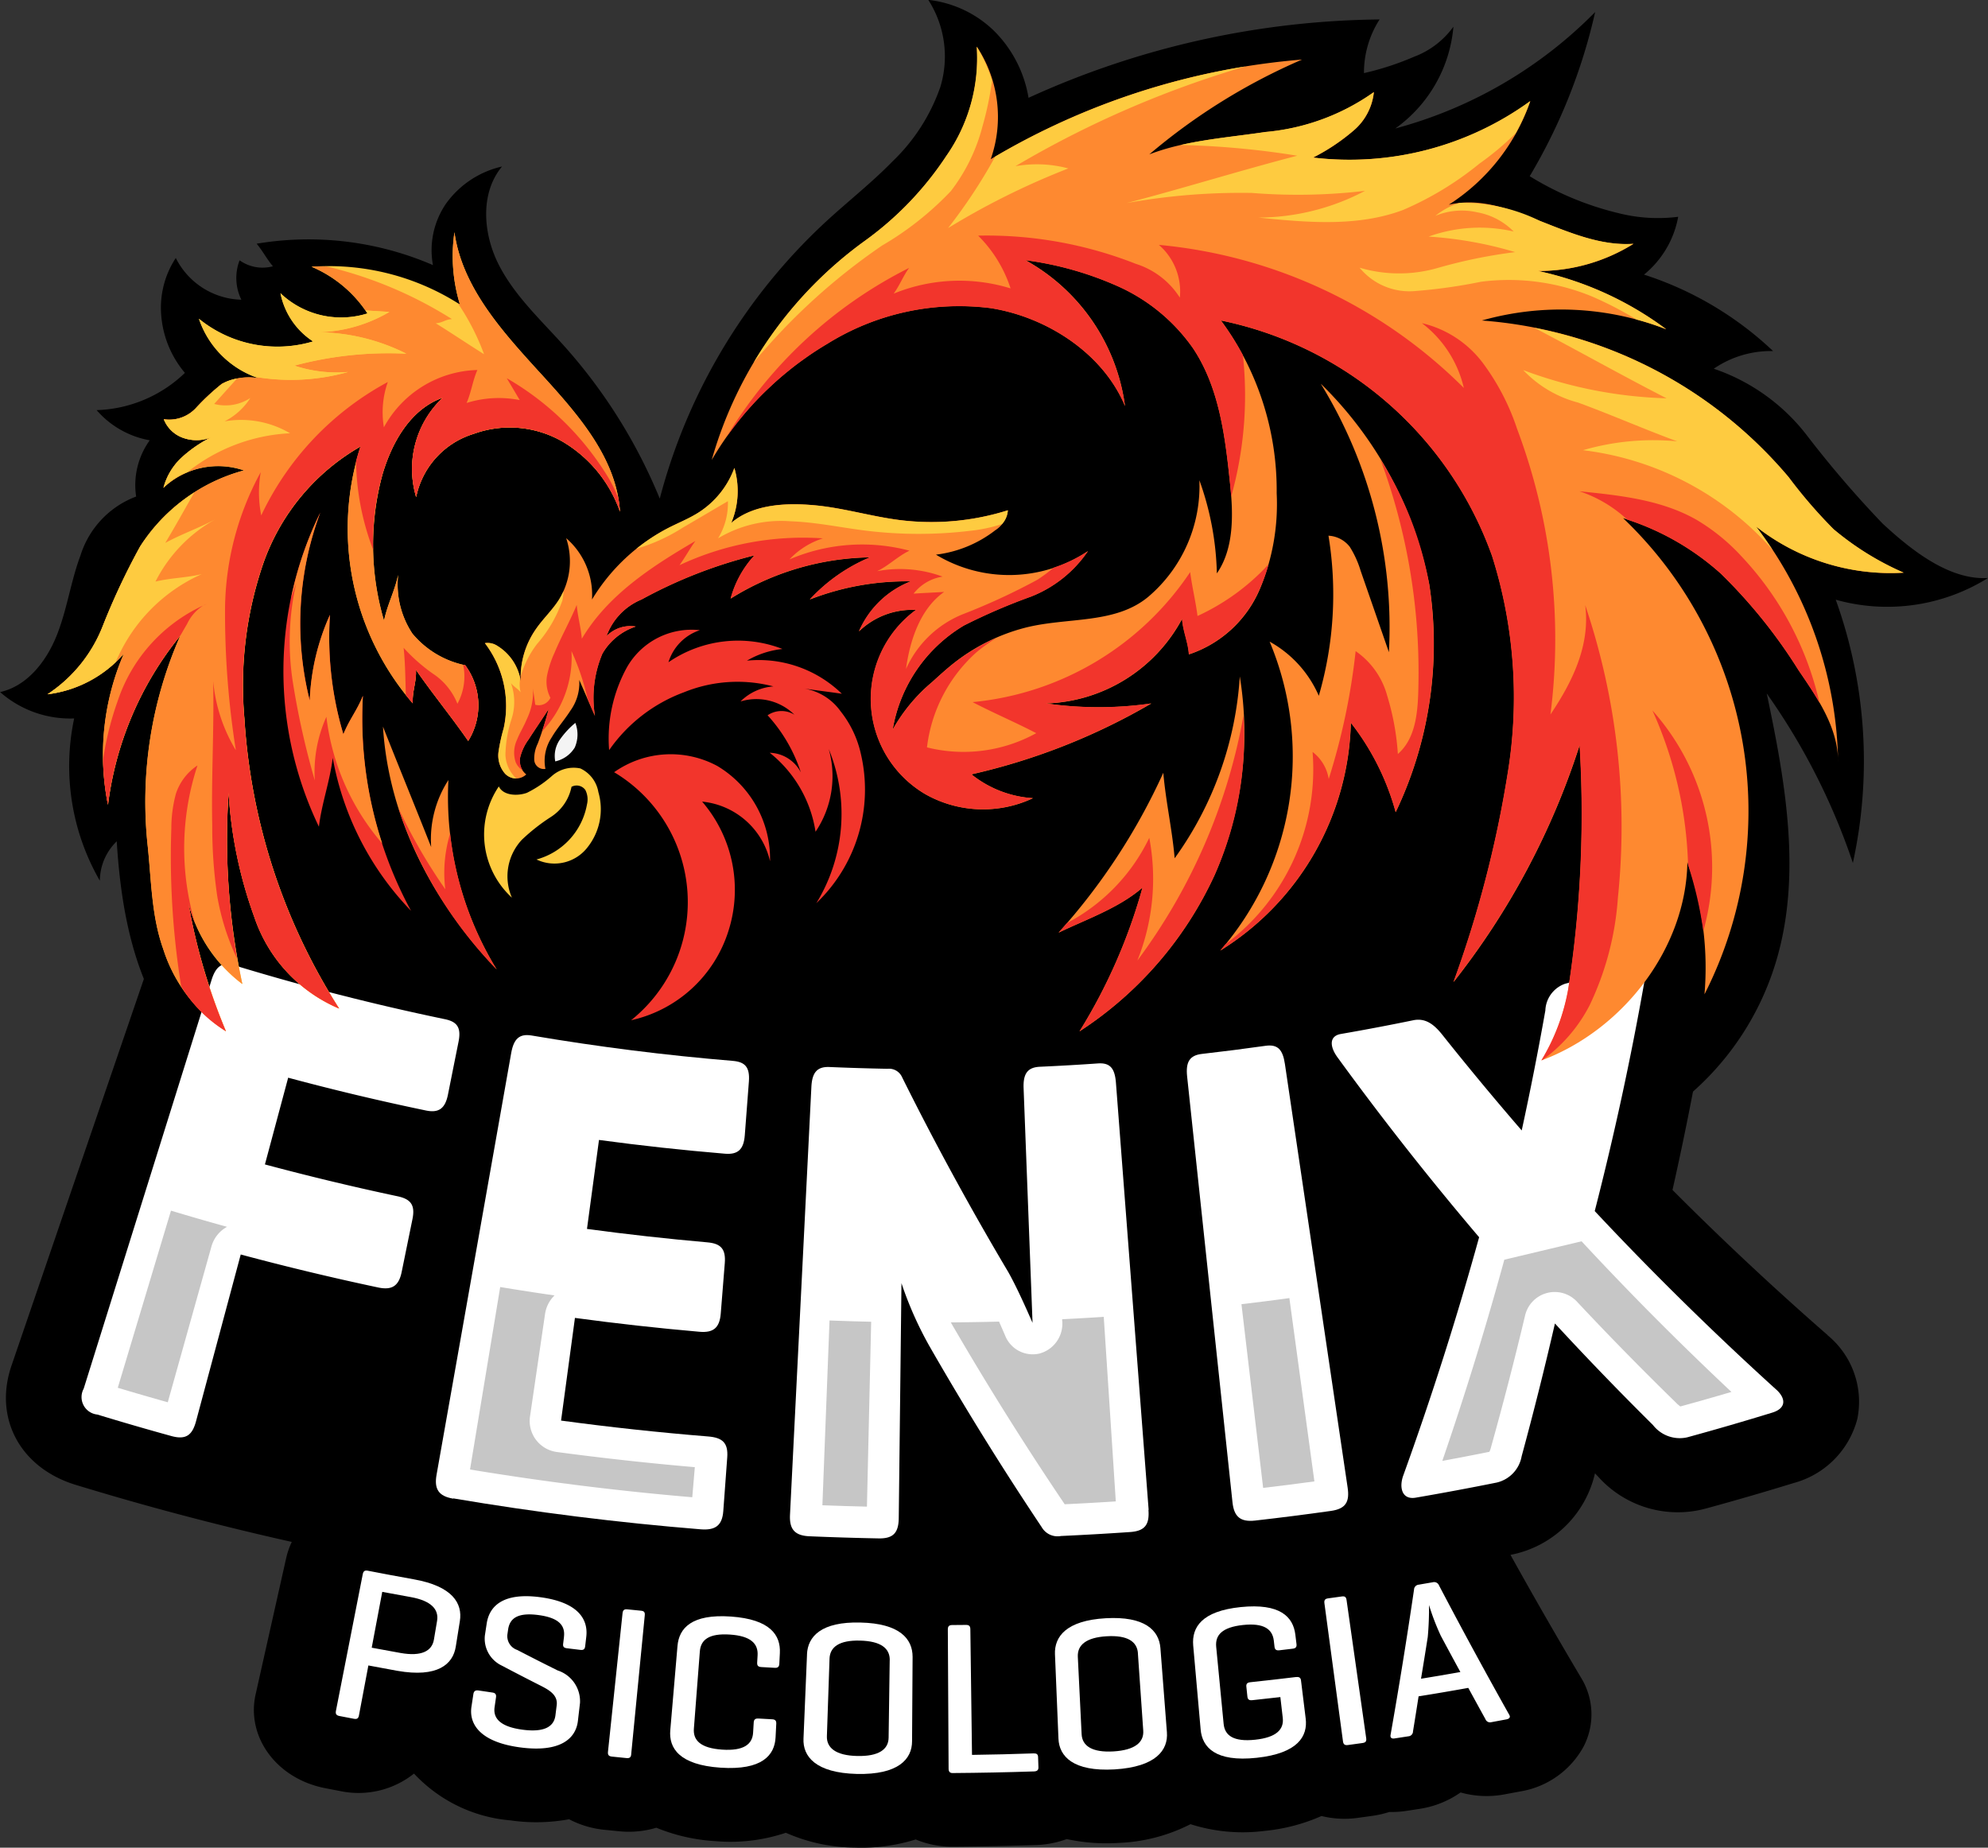 <svg xmlns="http://www.w3.org/2000/svg" width="133.401" height="123.987" viewBox="0 0 133.401 123.987">
  <rect x="0" y="0" width="133.401" height="123.987" fill="#333333" stroke="none"/>
  <g id="Group_3960" data-name="Group 3960" transform="translate(-2529.001 -5824.083)">
    <path id="Path_2362" data-name="Path 2362" d="M230.894,236.613a18.941,18.941,0,0,0,17.874-13.4c1.785-5.833.666-12.118-.595-18.088a43.751,43.751,0,0,1,5.78,11.372,31.962,31.962,0,0,0-1.149-17.664,12.779,12.779,0,0,0,10.218-1.458c-2.6.167-5.17-1.887-7.077-3.655a70.9,70.9,0,0,1-5.076-5.914,13.276,13.276,0,0,0-6.249-4.473,6.772,6.772,0,0,1,3.979-1.185,22.716,22.716,0,0,0-8.661-5.13,6.5,6.5,0,0,0,2.293-3.88,10.79,10.79,0,0,1-3.971-.236,20.411,20.411,0,0,1-5.992-2.488,37.719,37.719,0,0,0,4.392-11.015,29.555,29.555,0,0,1-13.411,7.813,9.37,9.37,0,0,0,3.9-6.831,5.734,5.734,0,0,1-2.623,2.01,19.232,19.232,0,0,1-3.379,1.105,6.585,6.585,0,0,1,1.048-3.6,58.011,58.011,0,0,0-23.557,5.258,8.236,8.236,0,0,0-2.336-4.514,7.518,7.518,0,0,0-4.392-2.059,7.025,7.025,0,0,1,.811,5.84,12.662,12.662,0,0,1-3.205,4.995c-1.395,1.43-2.971,2.667-4.442,4.019a38.677,38.677,0,0,0-11.182,18.615,35.589,35.589,0,0,0-6.353-10.174c-1.563-1.755-3.338-3.377-4.421-5.464s-1.313-4.84.189-6.648a6.35,6.35,0,0,0-3.764,2.5,5.531,5.531,0,0,0-.871,4.115,21.049,21.049,0,0,0-11.831-1.435c.419.5.671,1.013,1.091,1.515a2.663,2.663,0,0,1-2.235-.4,3.314,3.314,0,0,0,.119,2.643,5.065,5.065,0,0,1-4.4-2.8,6.077,6.077,0,0,0-.978,3.832,6.8,6.8,0,0,0,1.59,3.878,8.929,8.929,0,0,1-5.924,2.5,6.144,6.144,0,0,0,3.564,2.024,5.139,5.139,0,0,0-.912,3.774,6.2,6.2,0,0,0-3.735,3.954c-.655,1.749-.9,3.631-1.594,5.367s-1.981,3.4-3.8,3.8a7.121,7.121,0,0,0,4.97,1.77,15.415,15.415,0,0,0,1.723,10.89,3.719,3.719,0,0,1,1.134-2.646c.28,4.575,1.146,9.336,3.92,12.986a19.661,19.661,0,0,0,7.33,5.637,58.765,58.765,0,0,0,8.8,3.088c13.695,4,28.692.058,42.959-.213,9.646-.184,20.793.187,30.441.065Z" transform="translate(2399.381 5665.493)"/>
    <g id="Group_1199" data-name="Group 1199" transform="translate(2529.4 5883.898)">
      <path id="Path_2363" data-name="Path 2363" d="M254.308,556.391l-.029-.026q-5.4-4.717-10.379-9.713,1.434-6.361,2.448-12.708a6.6,6.6,0,0,0-1.736-5.758,4.906,4.906,0,0,0-4.988-1.36q-2.119.648-4.25,1.233a6.025,6.025,0,0,0-4.1,4.691c-2.282-2.588-4.553-2.57-5.763-2.324q-2.345.482-4.7.892a4.524,4.524,0,0,0-2.267,1.107,4.914,4.914,0,0,0-2.646-.335q-2.06.291-4.127.525a4.916,4.916,0,0,0-3.275,1.739,4.858,4.858,0,0,0-3.509-1.117q-1.88.132-3.763.216a5.261,5.261,0,0,0-4.852,4.184c-.171-.325-.341-.65-.509-.977a5.119,5.119,0,0,0-4.556-3.074q-1.885-.034-3.766-.115a4.914,4.914,0,0,0-3.2.972,5.014,5.014,0,0,0-3.1-1.368q-6.556-.549-13.066-1.65a4.96,4.96,0,0,0-2.979.393,5.065,5.065,0,0,0-2.674-1.459q-6.9-1.436-13.695-3.5c-2.947-.9-5.84.842-7.067,4.362L132.456,558.4c-1.226,3.514.528,6.888,4.3,8.042q1.234.376,2.472.737l.923.266q.851.244,1.7.478,4.679,1.29,9.4,2.346a5.15,5.15,0,0,0-.377,1.086q-1.022,4.561-2.045,9.121c-.655,2.855,1.383,5.679,4.658,6.317.332.065.665.128,1,.192a5.971,5.971,0,0,0,4.965-1.17,9.979,9.979,0,0,0,6.466,3.139,12.163,12.163,0,0,0,3.941-.075,6.468,6.468,0,0,0,2.349.706l1.006.1a6.435,6.435,0,0,0,2.5-.237,12.267,12.267,0,0,0,3.967.9,11.678,11.678,0,0,0,4.723-.562,11.677,11.677,0,0,0,4.632.995,12.187,12.187,0,0,0,4.08-.546,6.354,6.354,0,0,0,2.5.486q2.8-.02,5.6-.112a6.578,6.578,0,0,0,2.035-.4,12.6,12.6,0,0,0,3.5.257,11.58,11.58,0,0,0,4.806-1.256,11.53,11.53,0,0,0,4.96.452,12.371,12.371,0,0,0,3.831-1,6.457,6.457,0,0,0,2.431.125l1-.138a6.774,6.774,0,0,0,1.115-.257,6.614,6.614,0,0,0,1.086-.065l.952-.146a6.434,6.434,0,0,0,2.747-1.1,6.451,6.451,0,0,0,2.957.127c.343-.064.687-.127,1.03-.192A5.934,5.934,0,0,0,237.936,584a4.691,4.691,0,0,0-.164-4.607q-2.435-4.1-4.743-8.255l.055-.011a7.2,7.2,0,0,0,5.609-5.437.126.126,0,0,1,.006-.023c.068.07.135.14.2.208a7.168,7.168,0,0,0,7.291,2.139q2.935-.8,5.853-1.7a6.029,6.029,0,0,0,4.262-4.305,5.779,5.779,0,0,0-2-5.612Z" transform="translate(-132.07 -526.614)"/>
      <g id="Group_1196" data-name="Group 1196" transform="translate(5.103 4.874)">
        <g id="Group_1195" data-name="Group 1195">
          <path id="Path_2364" data-name="Path 2364" d="M188.737,561.849q-.356,1.772-.71,3.545c-.19.954-.629,1.247-1.481,1.07q-4.644-.965-9.242-2.2l-1.56,5.82q4.43,1.187,8.9,2.137c.881.187,1.195.58,1,1.534q-.361,1.77-.723,3.541c-.193.954-.66,1.239-1.575,1.046q-4.635-.983-9.225-2.214-1.5,5.6-3,11.192c-.252.939-.683,1.258-1.653.991q-2.492-.687-4.97-1.443a1.178,1.178,0,0,1-.915-1.737q4.291-13.714,8.58-27.426c.291-.93.722-1.23,1.526-.983q7,2.133,14.131,3.615c.819.171,1.107.556.917,1.511Z" transform="translate(-163.469 -556.634)" fill="#fff"/>
          <path id="Path_2365" data-name="Path 2365" d="M310.746,617.073c-.986-.167-1.289-.647-1.118-1.606q2.5-14.148,5.009-28.3c.171-.959.556-1.312,1.38-1.172q6.709,1.139,13.48,1.7c.83.068,1.162.418,1.089,1.388q-.137,1.8-.275,3.6c-.073.971-.471,1.313-1.334,1.242q-4.232-.354-8.45-.923-.4,2.986-.806,5.971,4.028.544,8.074.9c.894.078,1.251.429,1.173,1.4q-.134,1.687-.27,3.372c-.076.97-.5,1.31-1.429,1.229q-4.186-.365-8.356-.93l-.931,6.89q4.925.665,9.872,1.066c.961.078,1.349.429,1.279,1.4q-.132,1.8-.265,3.6c-.07.97-.525,1.31-1.52,1.23q-8.33-.675-16.6-2.075Z" transform="translate(-285.835 -581.195)" fill="#fff"/>
          <path id="Path_2366" data-name="Path 2366" d="M479.8,627.582c.075.97-.224,1.414-1.219,1.484q-2.321.16-4.645.266a1.229,1.229,0,0,1-1.3-.595q-4.02-6.014-7.555-12.186a24.253,24.253,0,0,1-1.854-4.184q-.09,7.88-.182,15.757c-.011.972-.348,1.388-1.344,1.37q-2.326-.044-4.648-.143c-1-.044-1.355-.481-1.305-1.453q.717-14.35,1.434-28.7c.049-.972.387-1.372,1.219-1.336q1.943.083,3.886.119a.959.959,0,0,1,.985.572q3.282,6.6,7.113,13.053c.544.958,1.157,2.328,1.638,3.423q-.3-7.874-.6-15.748c-.036-.973.265-1.4,1.1-1.437q1.943-.087,3.883-.223c.831-.058,1.139.335,1.214,1.305l2.194,28.652Z" transform="translate(-408.238 -590.949)" fill="#fff"/>
          <path id="Path_2367" data-name="Path 2367" d="M630.395,619.915c.143.962-.125,1.425-1.115,1.567q-2.543.359-5.094.648c-.993.112-1.416-.265-1.518-1.232q-1.521-14.286-3.044-28.575c-.1-.968.169-1.416,1-1.508q2.131-.243,4.257-.543c.826-.117,1.162.253,1.305,1.216q2.1,14.214,4.209,28.427Z" transform="translate(-545.467 -584.782)" fill="#fff"/>
          <path id="Path_2368" data-name="Path 2368" d="M709.31,585.163c.631.578.691,1.243-.273,1.541q-2.843.875-5.706,1.658a2.273,2.273,0,0,1-2.3-.824q-3.384-3.352-6.579-6.815-1.024,4.457-2.233,8.907a2.209,2.209,0,0,1-1.672,1.767q-2.712.546-5.434,1.014c-.939.161-1.13-.7-.834-1.5q2.872-7.958,5.086-15.976-5.01-5.895-9.487-12.05c-.528-.71-.61-1.447.213-1.59q2.431-.421,4.854-.92c.819-.169,1.4.275,1.971,1q2.575,3.235,5.307,6.394.873-4.025,1.586-8.047a1.977,1.977,0,0,1,1.307-1.791q2.2-.6,4.385-1.273c.8-.247,1.1.291.947,1.164q-1.353,7.672-3.325,15.358,5.781,6.175,12.182,11.982Z" transform="translate(-595.613 -556.6)" fill="#fff"/>
        </g>
        <path id="Path_2369" data-name="Path 2369" d="M270.43,813.39q-.314,1.673-.631,3.345c-.037.2-.119.275-.341.233l-.974-.187c-.208-.041-.27-.143-.231-.343q.9-4.585,1.8-9.173c.039-.2.132-.271.33-.234q1.541.3,3.086.577c2.615.462,3.291,1.621,3.1,2.807-.091.572-.184,1.145-.275,1.716-.187,1.18-1.219,2.094-3.925,1.618C271.727,813.633,271.078,813.512,270.43,813.39Zm.931-4.938-.707,3.746q.965.183,1.934.354c1.406.25,2.112-.125,2.241-.9q.105-.627.211-1.253c.13-.779-.4-1.354-1.781-1.6q-.948-.17-1.9-.348Z" transform="translate(-251.213 -766.319)" fill="#fff"/>
        <path id="Path_2370" data-name="Path 2370" d="M330.328,820.39c.1-.784-.356-1.292-1.71-1.472s-1.924.19-2.036.972c-.015.1-.028.193-.042.289a.977.977,0,0,0,.655,1.081q1.348.7,2.711,1.375a2.175,2.175,0,0,1,1.5,2.182c-.047.4-.093.8-.14,1.2-.135,1.187-1.175,2.139-3.865,1.783s-3.459-1.56-3.277-2.74l.127-.837c.031-.2.138-.275.345-.244l.931.138c.2.029.271.128.242.33s-.063.434-.094.65c-.114.781.427,1.32,1.868,1.513s2.119-.184,2.215-.965c.028-.228.057-.454.085-.681.089-.725-.59-1.06-1.177-1.357q-1.27-.644-2.524-1.305a2,2,0,0,1-1.121-2c.042-.275.083-.55.125-.823.182-1.188,1.133-2.094,3.621-1.755s3.2,1.456,3.06,2.651c-.024.213-.05.426-.075.639-.023.188-.111.266-.312.242-.305-.036-.611-.073-.918-.111-.218-.028-.27-.122-.246-.311.018-.149.037-.3.055-.448Z" transform="translate(-297.988 -775.229)" fill="#fff"/>
        <path id="Path_2371" data-name="Path 2371" d="M382.164,832.759c-.02.2-.093.285-.318.262-.328-.032-.655-.065-.983-.1-.21-.021-.281-.117-.26-.32q.49-4.649.978-9.3c.021-.2.107-.283.307-.262q.468.049.936.094c.215.021.268.114.247.319q-.454,4.652-.909,9.3Z" transform="translate(-345.308 -779.735)" fill="#fff"/>
        <path id="Path_2372" data-name="Path 2372" d="M413.365,834.011c-.059,1.193-.9,2.219-3.688,2.033s-3.481-1.326-3.377-2.516q.241-2.824.483-5.646c.1-1.2.948-2.165,3.587-1.98s3.343,1.249,3.283,2.45c-.011.239-.024.476-.036.715-.01.2-.093.287-.3.276-.3-.016-.6-.032-.907-.051-.219-.013-.292-.1-.279-.309.01-.161.02-.32.028-.481.045-.788-.468-1.3-1.859-1.391s-1.954.34-2.016,1.126q-.2,2.592-.4,5.183c-.062.785.446,1.313,1.892,1.412s2.038-.354,2.082-1.141c.013-.229.026-.456.041-.686.011-.188.1-.272.318-.26q.461.027.922.051c.206.011.281.1.273.293-.016.305-.031.613-.047.918Z" transform="translate(-366.824 -782.113)" fill="#fff"/>
        <path id="Path_2373" data-name="Path 2373" d="M461.556,830.605c.052-1.2.959-2.2,3.587-2.132,2.644.059,3.5,1.1,3.5,2.3q-.017,2.833-.036,5.667c0,1.195-.917,2.256-3.706,2.193-2.771-.072-3.631-1.177-3.579-2.37q.119-2.831.237-5.663Zm5.554.388c.01-.79-.6-1.276-2-1.308-1.377-.034-2.014.422-2.041,1.212q-.087,2.6-.177,5.2c-.028.786.6,1.3,2.032,1.331,1.45.034,2.1-.444,2.11-1.23q.037-2.6.073-5.2Z" transform="translate(-412.907 -784.282)" fill="#fff"/>
        <path id="Path_2374" data-name="Path 2374" d="M522.574,838.2q2.058-.027,4.117-.1c.21-.007.307.048.314.252q.013.337.023.671c.007.2-.088.279-.3.287q-2.733.09-5.468.109c-.177,0-.26-.1-.26-.291q-.027-4.674-.052-9.347c0-.2.075-.292.291-.294.314,0,.626,0,.939-.008.2,0,.278.085.281.289q.056,4.213.111,8.427Z" transform="translate(-462.848 -785.128)" fill="#fff"/>
        <path id="Path_2375" data-name="Path 2375" d="M565.16,829.053c-.047-1.2.772-2.272,3.4-2.423s3.582.806,3.676,2q.217,2.825.436,5.65c.094,1.19-.727,2.324-3.513,2.493-2.768.159-3.717-.869-3.764-2.062q-.117-2.83-.234-5.663Zm5.568-.075c-.055-.788-.707-1.222-2.1-1.139-1.375.081-1.971.588-1.934,1.377q.127,2.6.255,5.193c.037.787.7,1.24,2.135,1.157,1.448-.086,2.056-.616,2-1.4q-.181-2.594-.359-5.186Z" transform="translate(-499.871 -782.727)" fill="#fff"/>
        <path id="Path_2376" data-name="Path 2376" d="M629.108,826.562c.2-.025.307.036.33.224q.156,1.275.314,2.552c.148,1.185-.509,2.341-3.285,2.64s-3.66-.707-3.763-1.9q-.249-2.823-.5-5.645c-.1-1.2.559-2.3,3.194-2.569s3.512.653,3.66,1.844q.039.319.078.639c.023.188-.044.284-.247.309q-.451.056-.9.107c-.218.026-.306-.052-.328-.24-.016-.135-.031-.271-.047-.406-.091-.785-.686-1.2-2.074-1.05s-1.866.671-1.793,1.458q.249,2.589.5,5.176c.075.785.666,1.216,2.109,1.065,1.427-.151,1.949-.687,1.858-1.469l-.161-1.393q-.941.11-1.882.208c-.206.021-.309-.04-.33-.244-.023-.223-.047-.445-.07-.668-.019-.189.067-.272.271-.293q1.533-.163,3.064-.349Z" transform="translate(-547.639 -778.711)" fill="#fff"/>
        <path id="Path_2377" data-name="Path 2377" d="M679.191,827.192c.029.2-.023.3-.249.33q-.49.068-.98.135c-.21.028-.3-.047-.328-.25q-.622-4.632-1.245-9.264c-.028-.2.037-.3.237-.327.31-.042.623-.085.933-.129.215-.031.288.049.317.25Q678.534,822.564,679.191,827.192Z" transform="translate(-593.018 -775.246)" fill="#fff"/>
        <path id="Path_2378" data-name="Path 2378" d="M706.517,811.8a.349.349,0,0,1,.413.21q2.287,4.361,4.708,8.673c.1.159.036.276-.188.319l-1.006.187a.331.331,0,0,1-.4-.208q-.578-1.046-1.148-2.093-1.665.3-3.335.567-.183,1.175-.375,2.352a.332.332,0,0,1-.309.33l-.93.143c-.208.031-.3-.058-.266-.241q.858-4.871,1.573-9.742a.347.347,0,0,1,.32-.335Q706.046,811.879,706.517,811.8Zm.519,3.556a15.869,15.869,0,0,1-.777-2.03,20.976,20.976,0,0,1-.083,2.147q-.219,1.4-.452,2.8,1.321-.215,2.641-.449-.671-1.232-1.331-2.466Z" transform="translate(-615.871 -770.312)" fill="#fff"/>
      </g>
      <path id="Path_2379" data-name="Path 2379" d="M642.17,694.97q.726,6.161,1.455,12.323,1.721-.2,3.439-.437-.838-6.149-1.679-12.3-1.6.22-3.213.41Z" transform="translate(-559.263 -667.263)" fill="#c6c6c6"/>
      <g id="Group_1197" data-name="Group 1197" transform="translate(54.786 28.553)">
        <path id="Path_2380" data-name="Path 2380" d="M529.643,702.449c0,.052,0,.1.008.156a2.074,2.074,0,0,1-1.526,2.145,1.991,1.991,0,0,1-2.3-1.183c-.123-.289-.267-.618-.418-.959q-1.617.041-3.234.054c.081.146.161.288.24.417q3.472,5.966,7.4,11.786,1.714-.081,3.428-.192-.4-6.193-.808-12.384Q531.039,702.38,529.643,702.449Z" transform="translate(-513.553 -702.29)" fill="#c6c6c6"/>
        <path id="Path_2381" data-name="Path 2381" d="M472.423,703.866q-1.4-.031-2.794-.086-.239,6.2-.479,12.4,1.494.058,2.989.092Q472.28,710.07,472.423,703.866Z" transform="translate(-469.15 -703.538)" fill="#c6c6c6"/>
      </g>
      <path id="Path_2382" data-name="Path 2382" d="M329.341,690.534q-1.826-.263-3.646-.564-1.012,6.122-2.025,12.244,7.426,1.229,14.914,1.862l.171-2.018q-4.639-.4-9.259-1.018a2.1,2.1,0,0,1-1.8-2.389l1.009-6.878a2.181,2.181,0,0,1,.632-1.237Z" transform="translate(-292.529 -663.419)" fill="#c6c6c6"/>
      <path id="Path_2383" data-name="Path 2383" d="M181.809,658.442l-3.569,11.884q1.675.5,3.355.973,1.465-5.229,2.932-10.459a2.165,2.165,0,0,1,1.045-1.315q-1.887-.521-3.763-1.086Z" transform="translate(-170.736 -637.014)" fill="#c6c6c6"/>
      <g id="Group_1198" data-name="Group 1198" transform="translate(96.385 23.485)">
        <path id="Path_2384" data-name="Path 2384" d="M853.742,741.9l0,0,0,0Z" transform="translate(-832.83 -730.394)" fill="#c6c6c6"/>
        <path id="Path_2385" data-name="Path 2385" d="M729.251,672.342q-1.848,6.765-4.161,13.5,1.58-.29,3.158-.608a1.274,1.274,0,0,0,.091-.244q1.243-4.437,2.3-8.884a2.043,2.043,0,0,1,3.5-.934q3.216,3.433,6.623,6.756a2.276,2.276,0,0,0,.3.262q1.719-.471,3.429-.975-5.244-4.922-10.057-10.108" transform="translate(-725.09 -671.11)" fill="#c6c6c6"/>
      </g>
    </g>
    <g id="Group_1203" data-name="Group 1203" transform="translate(2532.188 5827.215)">
      <path id="Path_2386" data-name="Path 2386" d="M173.747,286.094c-.05-.8.262-1.45.211-2.254,1.121,1.62,2.386,3.156,3.508,4.777a4.527,4.527,0,0,0-.2-5.078,6.242,6.242,0,0,1-3.546-2.126,5.983,5.983,0,0,1-.954-3.943c-.241,1.126-.709,1.95-.949,3.077a17.991,17.991,0,0,1-.1-9.825c.64-2.168,1.9-4.384,4.036-5.131a6.57,6.57,0,0,0-1.778,6.664,5.606,5.606,0,0,1,3.847-4.239,7.1,7.1,0,0,1,5.981.518,8.835,8.835,0,0,1,3.849,4.7c-.242-3.7-2.945-6.664-5.438-9.4s-5.157-5.682-5.669-9.352a11.129,11.129,0,0,0,.369,4.848,16.285,16.285,0,0,0-9.958-2.534,8.4,8.4,0,0,1,3.751,3.13,5.9,5.9,0,0,1-5.838-1.354,5.017,5.017,0,0,0,2.188,3.233,8.35,8.35,0,0,1-7.66-1.52,6.341,6.341,0,0,0,4.036,4,3.926,3.926,0,0,0-2.5.375,15.254,15.254,0,0,0-1.736,1.62,2.456,2.456,0,0,1-2.153.752,2.163,2.163,0,0,0,1.407,1.284,2.655,2.655,0,0,0,2.11-.236,8.71,8.71,0,0,0-2.405,1.6,4.288,4.288,0,0,0-1.135,1.95,5.354,5.354,0,0,1,5.4-1.164,11.96,11.96,0,0,0-6.968,5.112,46.025,46.025,0,0,0-2.522,5.375,9.7,9.7,0,0,1-3.691,4.535,8.111,8.111,0,0,0,5.118-2.716A17.029,17.029,0,0,0,153.3,292.9a22.387,22.387,0,0,1,4.853-11.346,27.62,27.62,0,0,0-2.189,14.1c.25,2.347.252,4.707,1.043,6.93a10.254,10.254,0,0,0,4.208,5.515,41.381,41.381,0,0,1-2.758-10,9.73,9.73,0,0,0,3.86,6.834,45.948,45.948,0,0,1-.922-12.853,29.4,29.4,0,0,0,1.721,8.338,10.193,10.193,0,0,0,5.7,6.162,40.8,40.8,0,0,1-6.363-19.481,25.216,25.216,0,0,1,1.248-10.342,14.6,14.6,0,0,1,6.55-7.9,17.946,17.946,0,0,0,3.5,17.237Z" transform="translate(-149.237 -242.028)" fill="#fecb40"/>
      <path id="Path_2387" data-name="Path 2387" d="M182.221,263.832c-2.493-2.74-5.157-5.682-5.669-9.352a11.13,11.13,0,0,0,.369,4.848c-.046-.029-.093-.054-.138-.083a15.818,15.818,0,0,1,1.757,3.42c-1.118-.7-2.124-1.38-3.242-2.076.47-.029.616-.25,1.086-.281a27.729,27.729,0,0,0-8.424-3.537c-.331,0-.665,0-.995.023a8.4,8.4,0,0,1,3.61,2.931l1.609.1a9.919,9.919,0,0,1-4.762,1.365,13.429,13.429,0,0,1,5.9,1.438,24.436,24.436,0,0,0-7.511.8,8.968,8.968,0,0,0,3.6.427,14.209,14.209,0,0,1-6.2.331c.076.029.15.065.228.091a3.927,3.927,0,0,0-2.5.376,15.23,15.23,0,0,0-1.736,1.62,2.455,2.455,0,0,1-2.153.753,2.164,2.164,0,0,0,1.407,1.284,2.655,2.655,0,0,0,2.11-.236,8.713,8.713,0,0,0-2.405,1.6,4.289,4.289,0,0,0-1.135,1.95,5.354,5.354,0,0,1,5.4-1.164,11.961,11.961,0,0,0-6.968,5.111,46.05,46.05,0,0,0-2.522,5.375,9.7,9.7,0,0,1-3.691,4.535,8.112,8.112,0,0,0,5.118-2.716,17.028,17.028,0,0,0-1.063,10.132,22.388,22.388,0,0,1,4.853-11.346,27.622,27.622,0,0,0-2.189,14.1c.25,2.347.25,4.707,1.044,6.93a10.253,10.253,0,0,0,4.208,5.515,39.416,39.416,0,0,1-2.519-8.613,9.979,9.979,0,0,0,3.621,5.446,45.939,45.939,0,0,1-.922-12.851,29.392,29.392,0,0,0,1.721,8.338,10.193,10.193,0,0,0,5.7,6.162,40.8,40.8,0,0,1-6.363-19.481,25.216,25.216,0,0,1,1.248-10.342,14.6,14.6,0,0,1,6.55-7.9,17.941,17.941,0,0,0,3.506,17.236c-.05-.8.262-1.45.211-2.254,1.121,1.62,2.386,3.156,3.507,4.777a4.528,4.528,0,0,0-.2-5.078,6.24,6.24,0,0,1-3.546-2.126,5.983,5.983,0,0,1-.954-3.943c-.241,1.126-.709,1.95-.949,3.077a17.989,17.989,0,0,1-.1-9.825c.64-2.168,1.9-4.383,4.036-5.131a6.57,6.57,0,0,0-1.778,6.664,5.606,5.606,0,0,1,3.847-4.239,7.1,7.1,0,0,1,5.981.518,8.836,8.836,0,0,1,3.849,4.7c-.242-3.7-2.945-6.664-5.438-9.4Z" transform="translate(-149.245 -242.028)" fill="#fe8930"/>
      <g id="Group_1200" data-name="Group 1200" transform="translate(10.16 15.294)">
        <path id="Path_2388" data-name="Path 2388" d="M264.586,271.989l-.036-.019Z" transform="translate(-255.965 -271.97)" fill="#fecb40"/>
        <path id="Path_2389" data-name="Path 2389" d="M270.56,276.136l-.02-.016A.162.162,0,0,1,270.56,276.136Z" transform="translate(-260.981 -275.445)" fill="#fecb40"/>
        <path id="Path_2390" data-name="Path 2390" d="M215.766,285.37c-.078-.026-.151-.062-.228-.091a14.185,14.185,0,0,0,6.2-.331,9,9,0,0,1-3.6-.427,24.425,24.425,0,0,1,7.511-.8,13.411,13.411,0,0,0-5.9-1.438,9.92,9.92,0,0,0,4.762-1.365l-1.609-.1c.047.067.1.132.141.2a5.9,5.9,0,0,1-5.838-1.354,5.016,5.016,0,0,0,2.188,3.233,8.35,8.35,0,0,1-7.66-1.52A6.342,6.342,0,0,0,215.766,285.37Z" transform="translate(-211.73 -278.41)" fill="#fecb40"/>
        <path id="Path_2391" data-name="Path 2391" d="M275.89,281.11Z" transform="translate(-265.462 -279.624)" fill="#fecb40"/>
      </g>
      <path id="Path_2392" data-name="Path 2392" d="M336.125,220.4a3.18,3.18,0,0,1-.6,2.069c-.395.618-.891,1.169-1.258,1.8a2.833,2.833,0,0,0-.413,2.1.648.648,0,0,1-.749-.584,2.292,2.292,0,0,1,.231-1.108,20.841,20.841,0,0,0,.736-2.329c-.453.705-.9,1.347-1.352,2.053a3.387,3.387,0,0,0-.556,1.173,1.145,1.145,0,0,0,.406,1.165,1,1,0,0,1-1.412-.037,1.854,1.854,0,0,1-.45-1.494,11.8,11.8,0,0,1,.346-1.573,6.949,6.949,0,0,0-1.263-5.706,1.189,1.189,0,0,1,.85.192,3.356,3.356,0,0,1,1.552,2.332,5.668,5.668,0,0,1,1.044-3.5c.465-.668,1.071-1.234,1.51-1.92a4.886,4.886,0,0,0,.5-4.148,5.034,5.034,0,0,1,1.733,4.117,12.968,12.968,0,0,1,5.18-4.835c.66-.333,1.351-.611,1.975-1.008a6,6,0,0,0,2.4-2.987,5.515,5.515,0,0,1-.211,3.689c1.464-1.255,3.649-1.36,5.57-1.188s3.785.743,5.7.99a17.053,17.053,0,0,0,7.294-.652,1.848,1.848,0,0,1-.847,1.344,8.076,8.076,0,0,1-3.98,1.637,9.5,9.5,0,0,0,10.2-.241,8.254,8.254,0,0,1-3.829,3.054,39.888,39.888,0,0,0-4.492,1.937,10.08,10.08,0,0,0-4.782,6.989,11.5,11.5,0,0,1,2.656-3.2c.5-.453.995-.909,1.526-1.321a12.951,12.951,0,0,1,4.624-2.293c2.846-.756,6.1-.216,8.357-2.108a9.751,9.751,0,0,0,3.416-7.811,19.623,19.623,0,0,1,1.173,6.251c1.165-1.681,1.1-3.967.891-6-.325-3.171-.722-6.48-2.5-9.128a12.243,12.243,0,0,0-4.973-4.117,22.291,22.291,0,0,0-6.264-1.776,13.171,13.171,0,0,1,6.683,9.789c-1.466-3.527-5.229-5.968-9-6.57a16.743,16.743,0,0,0-10.974,2.391,21.885,21.885,0,0,0-7.759,7.8,27.363,27.363,0,0,1,10.3-14.721,21.827,21.827,0,0,0,5.411-5.627,11.445,11.445,0,0,0,2.079-7.385,8.544,8.544,0,0,1,.931,7.55,48.4,48.4,0,0,1,20.892-6.686,40.77,40.77,0,0,0-10.249,6.363c2.441-.943,5.2-1.113,7.792-1.5a14.854,14.854,0,0,0,7.281-2.675,3.912,3.912,0,0,1-1.378,2.591,13.6,13.6,0,0,1-2.7,1.8,20.641,20.641,0,0,0,14.573-3.789,13.467,13.467,0,0,1-5.471,6.95c2.118-.491,4.094.294,6.118,1.089s4.11,1.687,6.279,1.538a12.011,12.011,0,0,1-6.4,1.822,22.2,22.2,0,0,1,8.6,3.914,19.489,19.489,0,0,0-12.38-.593,29.873,29.873,0,0,1,20.59,10.512,32.67,32.67,0,0,0,3.038,3.516,19.219,19.219,0,0,0,4.678,2.895,14.6,14.6,0,0,1-9.9-3.093,26.712,26.712,0,0,1,5.5,15.8c0-2.3-1.357-4.265-2.652-6.166a34.99,34.99,0,0,0-5.2-6.467,17.543,17.543,0,0,0-6.573-3.732,27.142,27.142,0,0,1,5.458,31.952,21.065,21.065,0,0,0-1.148-8.866c-.088,5.8-4.349,11.276-9.789,13.3a13.837,13.837,0,0,0,1.8-4.773,77.078,77.078,0,0,0,.764-16.383,50.567,50.567,0,0,1-8.465,15.9,75.393,75.393,0,0,0,3.636-13.989,31.465,31.465,0,0,0-1.039-14.586,24.564,24.564,0,0,0-18.207-15.822,19.206,19.206,0,0,1,3.741,11.593,14.734,14.734,0,0,1-1.146,6.472,7.849,7.849,0,0,1-4.74,4.343c-.052-.827-.4-1.555-.457-2.383a10.748,10.748,0,0,1-9.126,5.677,24.821,24.821,0,0,0,7.06,0,42.618,42.618,0,0,1-12.07,4.757,7.328,7.328,0,0,0,4.128,1.6,7.876,7.876,0,0,1-7.2-.257,7.406,7.406,0,0,1-.65-12.375,5.118,5.118,0,0,0-3.823,1.437,6.252,6.252,0,0,1,3.477-3.355,17.826,17.826,0,0,0-6.773,1.214,11.556,11.556,0,0,1,4.034-2.826,18.179,18.179,0,0,0-9.349,2.766,6.921,6.921,0,0,1,1.6-2.9A31.753,31.753,0,0,0,340.307,215a4.2,4.2,0,0,0-2.357,2.467,2.223,2.223,0,0,1,1.963-.649,4.065,4.065,0,0,0-2.238,1.819,7.62,7.62,0,0,0-.5,4.174c-.353-.8-.7-1.614-1.052-2.415Z" transform="translate(-300.442 -177.904)" fill="#fe8930"/>
      <path id="Path_2393" data-name="Path 2393" d="M358.634,459.644a1.927,1.927,0,0,1,.309-1.461,5.659,5.659,0,0,1,1.039-1.123,2.172,2.172,0,0,1-.039,1.655A2.047,2.047,0,0,1,358.634,459.644Z" transform="translate(-324.562 -411.683)" fill="#f4f4f4"/>
      <path id="Path_2394" data-name="Path 2394" d="M815.253,466.733a15.793,15.793,0,0,0-3.413-14.8,26.983,26.983,0,0,1,2.391,10.366A25.765,25.765,0,0,1,815.253,466.733Z" transform="translate(-704.143 -407.387)" fill="#f2352c"/>
      <path id="Path_2395" data-name="Path 2395" d="M797.829,375.616a21.16,21.16,0,0,0-5.22-9.8,13.33,13.33,0,0,0-3.023-2.461c-2.36-1.346-5.152-1.643-7.855-1.915a8.763,8.763,0,0,1,3.2,1.9,17.536,17.536,0,0,1,6.29,3.636,34.985,34.985,0,0,1,5.2,6.467c.484.71.977,1.43,1.4,2.173Z" transform="translate(-678.927 -331.604)" fill="#f2352c"/>
      <path id="Path_2396" data-name="Path 2396" d="M779.343,307.517A32.729,32.729,0,0,1,776.305,304a29.652,29.652,0,0,0-17.046-10.012c2.937,1.541,5.941,3.231,8.858,4.725a29.688,29.688,0,0,1-9.617-1.892A7.823,7.823,0,0,0,762.18,299c2.136.777,4.515,1.822,6.651,2.6a16.9,16.9,0,0,0-6.319.595,20.183,20.183,0,0,1,12.726,6.7q-.527-.8-1.11-1.576a14.6,14.6,0,0,0,9.9,3.093,19.215,19.215,0,0,1-4.678-2.895Z" transform="translate(-659.473 -275.117)" fill="#fecb40"/>
      <path id="Path_2397" data-name="Path 2397" d="M699.1,247.5a14.612,14.612,0,0,1,7.494.995,24.408,24.408,0,0,1,2.96,1.536,17.465,17.465,0,0,1,1.991.653,22.208,22.208,0,0,0-8.6-3.914,12.026,12.026,0,0,0,6.4-1.822c-2.17.149-4.255-.743-6.279-1.538a11.745,11.745,0,0,0-5.365-1.211,4.919,4.919,0,0,0-1.64.874,4.628,4.628,0,0,1,2.79-.239,4.567,4.567,0,0,1,2.462,1.292,10.129,10.129,0,0,0-5.708.34,26,26,0,0,1,5.807,1.042,33.994,33.994,0,0,0-5.188,1.061,9.362,9.362,0,0,1-5.25-.015,4.32,4.32,0,0,0,3.774,1.562,35.661,35.661,0,0,0,4.348-.614Z" transform="translate(-602.927 -231.722)" fill="#fecb40"/>
      <path id="Path_2398" data-name="Path 2398" d="M618.5,201.446a19.31,19.31,0,0,0,2.428-2.035,13.768,13.768,0,0,0,.977-2.162,20.65,20.65,0,0,1-14.573,3.789,13.655,13.655,0,0,0,2.7-1.8,3.912,3.912,0,0,0,1.378-2.591,14.822,14.822,0,0,1-7.281,2.675c-1.863.28-3.813.45-5.671.873a57,57,0,0,1,7.816.72c-3.855,1-7.585,2.17-11.441,3.176a43.412,43.412,0,0,1,8.4-.678,38.673,38.673,0,0,0,7.59-.14,15.435,15.435,0,0,1-7.163,1.793c3.255.328,6.649.64,9.713-.509A21.432,21.432,0,0,0,618.5,201.446Z" transform="translate(-522.413 -193.598)" fill="#fecb40"/>
      <path id="Path_2399" data-name="Path 2399" d="M453.7,185.259a21.83,21.83,0,0,1-5.411,5.627,27.15,27.15,0,0,0-7.473,8.174,41.854,41.854,0,0,1,8.612-7.844,20.74,20.74,0,0,0,4.616-3.654,12.05,12.05,0,0,0,2.121-4.338,21.753,21.753,0,0,0,.645-3.074,9.657,9.657,0,0,0-1.032-2.28,11.444,11.444,0,0,1-2.079,7.385Z" transform="translate(-393.426 -177.87)" fill="#fecb40"/>
      <path id="Path_2400" data-name="Path 2400" d="M529.093,192.891a8.214,8.214,0,0,0-3.55-.15,67.846,67.846,0,0,1,15.413-6.691,48.537,48.537,0,0,0-16.77,6.046,35.661,35.661,0,0,1-3.166,4.8A50.7,50.7,0,0,1,529.093,192.891Z" transform="translate(-460.591 -184.721)" fill="#fecb40"/>
      <path id="Path_2401" data-name="Path 2401" d="M484.187,311.2c.028-.01.055-.024.083-.034a10.362,10.362,0,0,0,3.155-3.66,19.867,19.867,0,0,0,1.9-7.224,46.438,46.438,0,0,0-2.193-19.629c.343,2.664-.832,5.105-2.332,7.333a40.093,40.093,0,0,0-2.241-19.166,15.621,15.621,0,0,0-2.292-4.413,7.164,7.164,0,0,0-4.093-2.679,7.628,7.628,0,0,1,2.813,4.348,33.291,33.291,0,0,0-20.463-9.6,4.136,4.136,0,0,1,1.406,3.54,5.423,5.423,0,0,0-2.952-2.267,27.263,27.263,0,0,0-10.581-1.893,8.853,8.853,0,0,1,2.175,3.54,11.662,11.662,0,0,0-7.844.351c.411-.566.623-1.16,1.034-1.726A29.975,29.975,0,0,0,429.5,269.39h0a21.94,21.94,0,0,1,2.2-2.661c.01-.01.018-.019.028-.031.2-.206.408-.406.618-.6.107-.1.216-.206.325-.307q.268-.244.543-.478c.156-.133.314-.263.473-.393s.32-.258.484-.382c.208-.158.419-.309.632-.46.13-.093.26-.187.392-.276.354-.239.714-.468,1.081-.684a16.743,16.743,0,0,1,10.974-2.391c3.772.6,7.535,3.042,9,6.569a13.172,13.172,0,0,0-6.683-9.789,22.31,22.31,0,0,1,6.264,1.777A12.262,12.262,0,0,1,460.8,263.4c1.776,2.648,2.173,5.957,2.5,9.128.028.278.054.559.073.844h0a25.169,25.169,0,0,0,.788-9.5q-.32-.6-.686-1.178c-.252-.392-.517-.777-.8-1.148a24.564,24.564,0,0,1,18.207,15.823,31.424,31.424,0,0,1,1.039,14.586,75.4,75.4,0,0,1-3.636,13.989,50.522,50.522,0,0,0,8.465-15.9,76.969,76.969,0,0,1-.764,16.383,13.874,13.874,0,0,1-1.8,4.774Z" transform="translate(-383.946 -243.175)" fill="#f2352c"/>
      <path id="Path_2402" data-name="Path 2402" d="M387.735,385.887c-.125-.98-.367-1.965-.493-2.945a19.817,19.817,0,0,1-14.6,8.725c1.45.756,2.821,1.329,4.271,2.084a10.1,10.1,0,0,1-7.332.954,10.168,10.168,0,0,1,3.327-6.387,11.614,11.614,0,0,1,1.328-.951A12.962,12.962,0,0,0,371.459,389c-.532.413-1.029.868-1.526,1.321a11.5,11.5,0,0,0-2.656,3.2,10.08,10.08,0,0,1,4.782-6.989,39.878,39.878,0,0,1,4.492-1.937,8.28,8.28,0,0,0,3.829-3.054,9.833,9.833,0,0,1-2.293,1.1,11.092,11.092,0,0,1-1.089.811,43.383,43.383,0,0,1-4.967,2.3,7.073,7.073,0,0,0-3.857,3.691c.262-1.936.962-4.045,2.558-5.17-.67.042-1.378.07-2.048.114a3.043,3.043,0,0,1,1.945-1.141,8.292,8.292,0,0,0-4.393-.366c.764-.359,1.406-1.016,2.17-1.375a12.391,12.391,0,0,0-8.052.585,5.273,5.273,0,0,1,2.243-1.411,19.518,19.518,0,0,0-9.623,1.8c.372-.517.692-1.105,1.065-1.622-2.942,1.715-5.88,3.629-7.618,6.558-.069-.78-.275-1.487-.343-2.267-.432,1.039-1.048,2.151-1.481,3.189a6.98,6.98,0,0,0-.5,1.5,2.333,2.333,0,0,0,.216,1.541.864.864,0,0,1-1.02.465c-.034-.327-.117-.779-.151-1.105a4.193,4.193,0,0,1-.414,2.074c-.192.473-.47.909-.657,1.383a2.051,2.051,0,0,0-.094,1.492,1.189,1.189,0,0,0,.466.556,1.284,1.284,0,0,1-.153-.891,3.374,3.374,0,0,1,.556-1.173c.453-.705.9-1.347,1.352-2.053-.131.52-.291,1.032-.461,1.541.164-.2.332-.392.489-.593a7.187,7.187,0,0,0,1.5-4.829,16.006,16.006,0,0,1,1.077,3.2c.166.382.33.764.5,1.143a7.624,7.624,0,0,1,.5-4.174,4.057,4.057,0,0,1,2.238-1.819,2.219,2.219,0,0,0-1.963.649,4.2,4.2,0,0,1,2.357-2.467A31.823,31.823,0,0,1,358,381.814a6.921,6.921,0,0,0-1.6,2.9,18.178,18.178,0,0,1,9.349-2.766,11.554,11.554,0,0,0-4.034,2.826,17.829,17.829,0,0,1,6.773-1.214,6.263,6.263,0,0,0-3.477,3.355,5.116,5.116,0,0,1,3.823-1.437,7.406,7.406,0,0,0,.65,12.375,7.872,7.872,0,0,0,7.2.257,7.328,7.328,0,0,1-4.128-1.6,42.6,42.6,0,0,0,12.07-4.757,24.822,24.822,0,0,1-7.06,0,10.751,10.751,0,0,0,9.126-5.677c.052.827.4,1.556.457,2.383a7.853,7.853,0,0,0,4.739-4.343,11.1,11.1,0,0,0,.614-1.694,14.91,14.91,0,0,1-4.767,3.465Z" transform="translate(-310.565 -347.684)" fill="#f2352c"/>
      <path id="Path_2403" data-name="Path 2403" d="M398.559,354.055a4.529,4.529,0,0,1-.658,2.492,8.224,8.224,0,0,1,4.843-1.144c1.685.057,3.345.413,5.017.623a29.024,29.024,0,0,0,7.005.023,10.5,10.5,0,0,0,2.183-.457,1.414,1.414,0,0,0,.395-.922,17.079,17.079,0,0,1-7.294.652c-1.913-.247-3.777-.818-5.7-.99s-4.106-.067-5.57,1.188a5.514,5.514,0,0,0,.211-3.689,6,6,0,0,1-2.4,2.987c-.624.4-1.315.674-1.975,1.008a12.4,12.4,0,0,0-2.191,1.421,12.094,12.094,0,0,0,3.119-1.424C396.542,355.243,397.566,354.634,398.559,354.055Z" transform="translate(-352.901 -323.556)" fill="#fecb40"/>
      <g id="Group_1201" data-name="Group 1201" transform="translate(29.352 36.553)">
        <path id="Path_2404" data-name="Path 2404" d="M347.446,402.77a4.8,4.8,0,0,1-.31.583c-.439.686-1.045,1.25-1.51,1.92a5.726,5.726,0,0,0-1.045,3.2,6.527,6.527,0,0,1,1.1-2.178,8.822,8.822,0,0,0,1.7-2.93,3.107,3.107,0,0,0,.07-.588Z" transform="translate(-342.179 -402.77)" fill="#fecb40"/>
        <path id="Path_2405" data-name="Path 2405" d="M331.187,431.531a8.318,8.318,0,0,1,.409-2.41,3.743,3.743,0,0,0-.037-2.409c.21.257.441.358.649.614a2.126,2.126,0,0,1-.028-.928,3.362,3.362,0,0,0-1.52-2.176,1.19,1.19,0,0,0-.85-.192,6.95,6.95,0,0,1,1.263,5.706,11.941,11.941,0,0,0-.346,1.573,1.855,1.855,0,0,0,.45,1.494,1.125,1.125,0,0,0,.741.31,2.3,2.3,0,0,1-.731-1.585Z" transform="translate(-329.81 -420.556)" fill="#fecb40"/>
      </g>
      <path id="Path_2406" data-name="Path 2406" d="M383.17,471.207a10.159,10.159,0,0,1,1.138,16.643,8.857,8.857,0,0,0,6.511-5.927,9.07,9.07,0,0,0-1.745-8.744,5.2,5.2,0,0,1,4.557,4,7.262,7.262,0,0,0-3.539-6.392,6.592,6.592,0,0,0-6.922.418Z" transform="translate(-345.146 -422.519)" fill="#f2352c"/>
      <path id="Path_2407" data-name="Path 2407" d="M381.049,426.516a9.907,9.907,0,0,1,1.214-5.583,4.993,4.993,0,0,1,4.876-2.458,3.27,3.27,0,0,0-2.108,2.152,8.238,8.238,0,0,1,7.65-.892,5.969,5.969,0,0,0-2.383.783,7.988,7.988,0,0,1,6.368,2.223c-.889-.133-1.667-.22-2.557-.353a3.745,3.745,0,0,1,2.47,1.526,7.052,7.052,0,0,1,1.367,2.877,10.528,10.528,0,0,1-2.991,10,11.463,11.463,0,0,0,.83-10.342A6.67,6.67,0,0,1,394.9,432a8.4,8.4,0,0,0-3.074-5.3,2.433,2.433,0,0,1,2.089,1.318,10.5,10.5,0,0,0-2.232-3.833,1.658,1.658,0,0,1,1.8-.039,3.639,3.639,0,0,0-3.616-.889,3.465,3.465,0,0,1,2.207-1.009,9.519,9.519,0,0,0-6,.392,10.582,10.582,0,0,0-5.022,3.881Z" transform="translate(-343.362 -379.318)" fill="#f2352c"/>
      <path id="Path_2408" data-name="Path 2408" d="M330.472,476.691a5.754,5.754,0,0,0,.878,7.467,3.594,3.594,0,0,1,.666-3.885,13.11,13.11,0,0,1,1.965-1.542,3.134,3.134,0,0,0,1.368-2.012.717.717,0,0,1,.933.218,1.41,1.41,0,0,1,.106.957,4.682,4.682,0,0,1-3.39,3.7,2.8,2.8,0,0,0,3.441-.836,4.107,4.107,0,0,0,.713-3.683,2.144,2.144,0,0,0-1.211-1.591,2.2,2.2,0,0,0-1.9.5,7.542,7.542,0,0,1-1.687,1.138C331.714,477.353,330.76,477.307,330.472,476.691Z" transform="translate(-300.186 -427.051)" fill="#fecb40"/>
      <path id="Path_2409" data-name="Path 2409" d="M566.67,455.073a41.834,41.834,0,0,0,7.025-10.727c.171,1.963.592,3.772.762,5.736a23.337,23.337,0,0,0,4.371-12.2,23.694,23.694,0,0,1-1.706,13.363,24.926,24.926,0,0,1-9.048,10.451,37.042,37.042,0,0,0,4.228-9.649c-1.568,1.37-3.753,2.119-5.629,3.025Z" transform="translate(-498.821 -395.62)" fill="#fe8930"/>
      <path id="Path_2410" data-name="Path 2410" d="M640.176,317.152a31.235,31.235,0,0,1,4.559,17.992q-.946-2.725-1.894-5.453a6.531,6.531,0,0,0-.731-1.615,1.931,1.931,0,0,0-1.43-.748,24.378,24.378,0,0,1-.649,10.743,7.614,7.614,0,0,0-3.3-3.634,19.894,19.894,0,0,1-3.309,20.731,18.527,18.527,0,0,0,8.762-15.289,17.01,17.01,0,0,1,3.008,6,26.173,26.173,0,0,0,2.256-15.259,25.8,25.8,0,0,0-7.268-13.474Z" transform="translate(-554.722 -294.512)" fill="#fe8930"/>
      <path id="Path_2411" data-name="Path 2411" d="M292.112,462.181a22.12,22.12,0,0,0,3.238,12.71c-4.263-4.487-7.247-10.113-7.629-16.291,1.1,2.784,2.137,5.3,3.234,8.081a7.317,7.317,0,0,1,1.159-4.5Z" transform="translate(-265.209 -412.972)" fill="#fe8930"/>
      <path id="Path_2412" data-name="Path 2412" d="M249.093,370.23a21.282,21.282,0,0,0-.707,12.612,15.378,15.378,0,0,1,1.357-5.75,22.7,22.7,0,0,0,.9,8.013c.413-1.014.9-1.565,1.31-2.579a27.027,27.027,0,0,0,3.229,14.428,19.824,19.824,0,0,1-5.255-10.265c-.179,1.536-.748,3.087-.927,4.621A24.092,24.092,0,0,1,249.093,370.23Z" transform="translate(-230.787 -338.965)" fill="#f2352c"/>
      <path id="Path_2413" data-name="Path 2413" d="M577.121,464.837a22.662,22.662,0,0,0,1.952-10.727,39,39,0,0,1-7.119,16.429,14.751,14.751,0,0,0,.8-8.237,12.642,12.642,0,0,1-5.528,5.723c-.185.214-.366.431-.556.64,1.875-.906,4.062-1.655,5.628-3.025a37.061,37.061,0,0,1-4.227,9.65,24.924,24.924,0,0,0,9.048-10.451Z" transform="translate(-498.821 -409.212)" fill="#f2352c"/>
      <path id="Path_2414" data-name="Path 2414" d="M647.421,356.771a23.227,23.227,0,0,0-3.273-8.4,41.091,41.091,0,0,1,2.548,14.774c-.024,1.772-.049,3.813-1.385,4.978a17,17,0,0,0-.71-3.888,5.329,5.329,0,0,0-2.123-3.015,44.216,44.216,0,0,1-1.807,8.579,2.838,2.838,0,0,0-1.083-1.814,14.641,14.641,0,0,1-5.853,12.91c-.117.138-.226.284-.346.419a18.527,18.527,0,0,0,8.762-15.289,17.014,17.014,0,0,1,3.009,6,26.179,26.179,0,0,0,2.256-15.259Z" transform="translate(-554.697 -320.658)" fill="#f2352c"/>
      <path id="Path_2415" data-name="Path 2415" d="M300.667,503a22.13,22.13,0,0,1-3.122-9.118,9.074,9.074,0,0,0-.325,3.735,36.711,36.711,0,0,1-3.15-5.453A28.384,28.384,0,0,0,300.667,503Z" transform="translate(-270.527 -441.078)" fill="#f2352c"/>
      <path id="Path_2416" data-name="Path 2416" d="M249.345,375.945c.106-.32.213-.639.332-.956a17.8,17.8,0,0,0-.219,6.651,54.1,54.1,0,0,0,1.471,6.573,8.98,8.98,0,0,1,.777-4.268,15.851,15.851,0,0,0,3.748,8.5,27.03,27.03,0,0,1-1.3-9.908c-.413,1.014-.9,1.565-1.31,2.579a22.7,22.7,0,0,1-.9-8.013,15.38,15.38,0,0,0-1.357,5.75,21.284,21.284,0,0,1,.707-12.612,24.41,24.41,0,0,0-1.952,5.706Z" transform="translate(-232.991 -338.974)" fill="#fe8930"/>
      <path id="Path_2417" data-name="Path 2417" d="M300.378,427.232l-.132-.04a3.839,3.839,0,0,1-.385,2.623,4.334,4.334,0,0,0-1.666-2.032,12.01,12.01,0,0,1-1.945-1.723c.114,1.086.115,2.123.151,3.173.151.185.3.374.462.552-.05-.8.262-1.45.211-2.254,1.121,1.62,2.386,3.156,3.508,4.777a4.527,4.527,0,0,0-.2-5.077Z" transform="translate(-272.353 -385.721)" fill="#f2352c"/>
      <path id="Path_2418" data-name="Path 2418" d="M236.937,311.927c.3.505.567.956.866,1.461a7.23,7.23,0,0,0-3.568.193c.322-.733.4-1.477.725-2.212a7.366,7.366,0,0,0-6.274,3.845,6.111,6.111,0,0,1,.263-3.039,19.74,19.74,0,0,0-8.494,8.951,7.946,7.946,0,0,1-.034-2.9,19.478,19.478,0,0,0-2.394,9.113,58.955,58.955,0,0,0,.725,9.545,10.851,10.851,0,0,1-1.521-4.634c.068,3.233-.13,6.425-.063,9.658a32.264,32.264,0,0,0,.333,4.754,16.246,16.246,0,0,0,1.326,4.2,48.517,48.517,0,0,1-.567-11.142,29.394,29.394,0,0,0,1.721,8.338,10.192,10.192,0,0,0,5.7,6.161,40.8,40.8,0,0,1-6.363-19.481,25.217,25.217,0,0,1,1.248-10.342,14.6,14.6,0,0,1,6.55-7.9c-.112.325-.211.655-.3.988a17.4,17.4,0,0,0,1.149,5.95,16.48,16.48,0,0,1,.627-5.074c.64-2.168,1.9-4.384,4.036-5.131a6.57,6.57,0,0,0-1.778,6.664,5.606,5.606,0,0,1,3.847-4.239,7.1,7.1,0,0,1,5.981.519,8.836,8.836,0,0,1,3.849,4.7,8.4,8.4,0,0,0-.117-.91,8.6,8.6,0,0,0-.795-1.586,19.178,19.178,0,0,0-6.678-6.454Z" transform="translate(-206.113 -289.672)" fill="#f2352c"/>
      <path id="Path_2419" data-name="Path 2419" d="M201.777,485.258a17.76,17.76,0,0,1,.154-10.628,3.619,3.619,0,0,0-1.45,1.906,8.926,8.926,0,0,0-.305,2.323,54.743,54.743,0,0,0,.662,10.6,8.993,8.993,0,0,0,3,3.009,39.423,39.423,0,0,1-2.519-8.613,9,9,0,0,0,.46,1.4Z" transform="translate(-191.866 -426.397)" fill="#f2352c"/>
      <g id="Group_1202" data-name="Group 1202" transform="translate(3.728 37.407)">
        <path id="Path_2420" data-name="Path 2420" d="M173.127,415.074a20.49,20.49,0,0,0-.967,3.914,16.855,16.855,0,0,0,.325,3.008,22.387,22.387,0,0,1,4.853-11.346l-.006.016.468-.806a3.009,3.009,0,0,1,1.069-1.23,10.824,10.824,0,0,0-5.742,6.446Z" transform="translate(-172.16 -408.531)" fill="#f2352c"/>
        <path id="Path_2421" data-name="Path 2421" d="M213.45,408.117c.08-.032.156-.068.236-.1A1.3,1.3,0,0,0,213.45,408.117Z" transform="translate(-206.739 -408.02)" fill="#f2352c"/>
      </g>
      <path id="Path_2422" data-name="Path 2422" d="M197.113,317.605a2.163,2.163,0,0,0,1.408,1.284,2.655,2.655,0,0,0,2.11-.236,8.716,8.716,0,0,0-2.405,1.6,4.289,4.289,0,0,0-1.134,1.95,4.463,4.463,0,0,1,1.6-1.043,11.964,11.964,0,0,1,6.893-2.615,6.467,6.467,0,0,0-4.392-.8,4.43,4.43,0,0,0,1.728-1.567,3.024,3.024,0,0,1-2.425.4q.763-.853,1.528-1.7a2.7,2.7,0,0,0-1.017.363,15.243,15.243,0,0,0-1.736,1.62,2.455,2.455,0,0,1-2.154.753Z" transform="translate(-189.31 -292.603)" fill="#fecb40"/>
      <path id="Path_2423" data-name="Path 2423" d="M155.434,365.568a46.055,46.055,0,0,0-2.522,5.375,9.7,9.7,0,0,1-3.691,4.535,8.134,8.134,0,0,0,4.578-2.154,11.194,11.194,0,0,1,5.773-5.907c-1.037.252-2.069.249-3.106.5a9.9,9.9,0,0,1,4.117-4.234c-1.151.631-2.308,1.011-3.459,1.64.661-1.1,1.3-2.256,1.945-3.382a11.994,11.994,0,0,0-3.636,3.626Z" transform="translate(-149.22 -332.023)" fill="#fecb40"/>
    </g>
  </g>
</svg>
